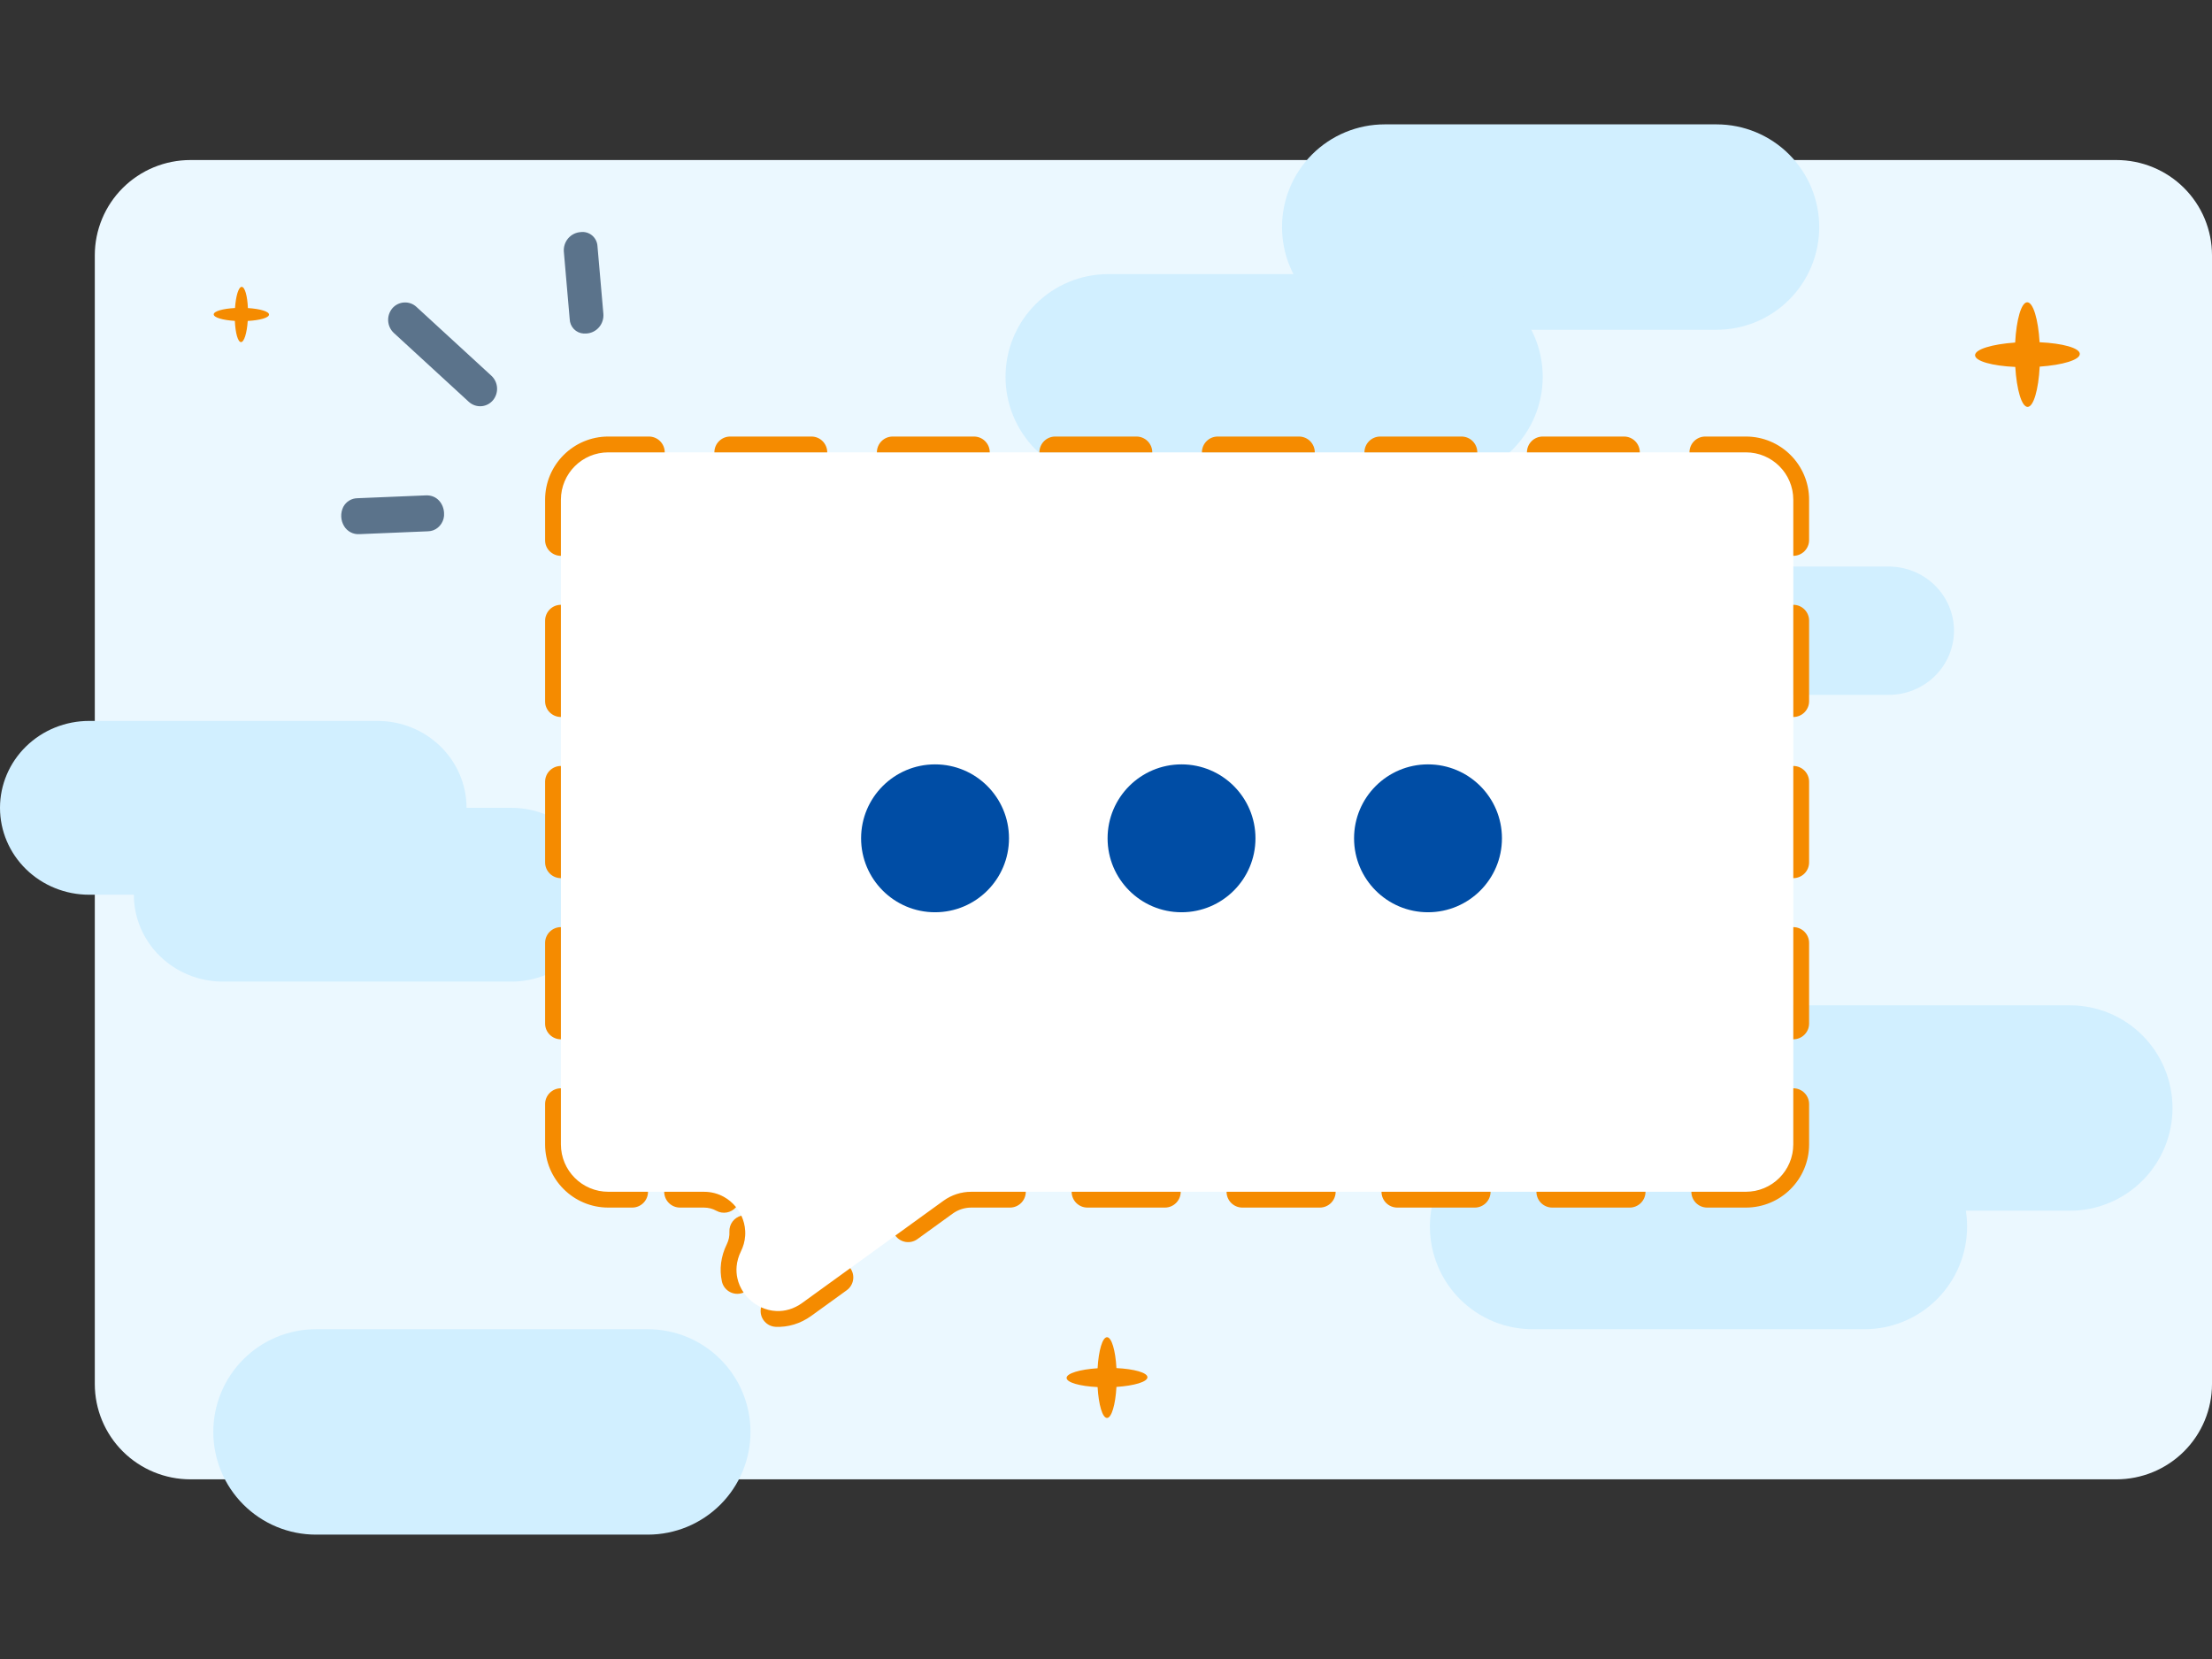 <svg width="320" height="240" viewBox="0 0 320 240" fill="none" xmlns="http://www.w3.org/2000/svg">
<rect x="0" y="0" width="320" height="240" fill="#333333" stroke="none"/>
<path d="M306.166 23.152H27.548C25.732 23.151 23.933 23.506 22.255 24.198C20.577 24.889 19.052 25.904 17.767 27.184C16.482 28.464 15.463 29.983 14.768 31.656C14.072 33.329 13.714 35.122 13.714 36.932V200.217C13.714 203.875 15.172 207.383 17.766 209.97C20.361 212.556 23.879 214.009 27.548 214.009H306.166C309.835 214.009 313.354 212.556 315.948 209.97C318.543 207.383 320 203.875 320 200.217V36.932C320 35.122 319.642 33.329 318.947 31.656C318.251 29.983 317.232 28.464 315.947 27.184C314.663 25.904 313.137 24.889 311.459 24.198C309.781 23.506 307.982 23.151 306.166 23.152Z" fill="#EBF8FF"/>
<path d="M248.335 17.992H200.308C198.359 17.992 196.429 18.377 194.628 19.123C192.827 19.87 191.191 20.964 189.812 22.344C188.434 23.723 187.34 25.361 186.594 27.164C185.849 28.966 185.465 30.898 185.465 32.849C185.465 34.8 185.849 36.732 186.594 38.535C187.34 40.337 188.434 41.975 189.812 43.355C191.191 44.734 192.827 45.829 194.628 46.575C196.429 47.322 198.359 47.706 200.308 47.706H248.335C252.272 47.706 256.048 46.141 258.831 43.355C261.615 40.569 263.179 36.79 263.179 32.849C263.179 28.909 261.615 25.13 258.831 22.344C256.048 19.558 252.272 17.992 248.335 17.992V17.992Z" fill="#D1EFFF"/>
<path d="M208.335 39.656H160.308C158.358 39.656 156.428 40.041 154.627 40.787C152.826 41.534 151.19 42.628 149.812 44.008C148.433 45.387 147.34 47.025 146.594 48.828C145.848 50.63 145.464 52.562 145.464 54.513C145.464 56.464 145.848 58.396 146.594 60.199C147.34 62.002 148.433 63.639 149.812 65.019C151.19 66.399 152.826 67.493 154.627 68.24C156.428 68.986 158.358 69.371 160.308 69.371H208.335C212.272 69.371 216.047 67.805 218.831 65.019C221.614 62.233 223.178 58.454 223.178 54.513C223.178 50.573 221.614 46.794 218.831 44.008C216.047 41.221 212.272 39.656 208.335 39.656V39.656Z" fill="#D1EFFF"/>
<path d="M73.965 116.864H67.492C67.492 113.53 66.134 110.333 63.716 107.975C61.299 105.617 58.02 104.293 54.6 104.293H12.892C9.473 104.293 6.194 105.617 3.776 107.975C1.358 110.333 0 113.53 0 116.864C0 120.199 1.358 123.396 3.776 125.754C6.194 128.111 9.473 129.436 12.892 129.436H19.365C19.365 132.77 20.723 135.968 23.141 138.325C25.558 140.683 28.838 142.007 32.257 142.007H73.965C77.384 142.007 80.663 140.683 83.081 138.325C85.499 135.968 86.857 132.77 86.857 129.436C86.857 126.102 85.499 122.904 83.081 120.546C80.663 118.189 77.384 116.864 73.965 116.864V116.864Z" fill="#D1EFFF"/>
<path d="M93.728 192.293H45.701C43.751 192.293 41.821 192.677 40.02 193.424C38.219 194.171 36.583 195.265 35.205 196.645C33.826 198.024 32.733 199.662 31.987 201.465C31.241 203.267 30.857 205.199 30.857 207.15C30.857 209.101 31.241 211.033 31.987 212.836C32.733 214.638 33.826 216.276 35.205 217.656C36.583 219.035 38.219 220.13 40.02 220.876C41.821 221.623 43.751 222.007 45.701 222.007H93.728C97.665 222.007 101.44 220.442 104.224 217.656C107.008 214.869 108.571 211.09 108.571 207.15C108.571 203.21 107.008 199.431 104.224 196.645C101.44 193.858 97.665 192.293 93.728 192.293V192.293Z" fill="#D1EFFF"/>
<path d="M299.442 145.434H251.415C249.466 145.434 247.536 145.818 245.735 146.565C243.934 147.311 242.297 148.406 240.919 149.785C239.541 151.165 238.447 152.803 237.701 154.605C236.955 156.408 236.572 158.34 236.572 160.291C236.572 162.242 236.955 164.174 237.701 165.976C238.447 167.779 239.541 169.417 240.919 170.796C242.297 172.176 243.934 173.27 245.735 174.017C247.536 174.764 249.466 175.148 251.415 175.148H299.442C303.379 175.148 307.155 173.583 309.938 170.796C312.722 168.01 314.286 164.231 314.286 160.291C314.286 156.35 312.722 152.571 309.938 149.785C307.155 146.999 303.379 145.434 299.442 145.434V145.434Z" fill="#D1EFFF"/>
<path d="M269.728 162.578H221.7C219.751 162.578 217.821 162.962 216.02 163.709C214.219 164.456 212.583 165.55 211.204 166.93C209.826 168.309 208.733 169.947 207.987 171.75C207.241 173.552 206.857 175.484 206.857 177.435C206.857 179.386 207.241 181.318 207.987 183.121C208.733 184.923 209.826 186.561 211.204 187.941C212.583 189.32 214.219 190.415 216.02 191.161C217.821 191.908 219.751 192.292 221.7 192.292H269.728C273.664 192.292 277.44 190.727 280.224 187.941C283.007 185.155 284.571 181.376 284.571 177.435C284.571 173.495 283.007 169.716 280.224 166.93C277.44 164.143 273.664 162.578 269.728 162.578V162.578Z" fill="#D1EFFF"/>
<path d="M84.002 33.576C84.299 33.537 84.6 33.561 84.887 33.646C85.174 33.731 85.441 33.876 85.67 34.071C85.899 34.266 86.085 34.506 86.217 34.778C86.349 35.049 86.424 35.345 86.437 35.647L87.287 45.391C87.316 45.741 87.276 46.094 87.169 46.428C87.062 46.762 86.89 47.071 86.663 47.337C86.436 47.603 86.159 47.82 85.848 47.976C85.537 48.132 85.198 48.224 84.85 48.246C84.707 48.259 84.564 48.26 84.421 48.25C83.891 48.218 83.391 47.987 83.02 47.603C82.65 47.218 82.434 46.708 82.417 46.172L81.57 36.432C81.54 36.082 81.579 35.729 81.686 35.395C81.793 35.061 81.964 34.752 82.191 34.486C82.417 34.22 82.694 34.002 83.005 33.846C83.316 33.69 83.655 33.598 84.002 33.576Z" fill="#5B738B"/>
<path d="M58.462 43.759C58.787 43.738 59.114 43.784 59.422 43.894C59.73 44.005 60.012 44.177 60.251 44.402L71.089 54.357C71.572 54.806 71.865 55.427 71.906 56.089C71.947 56.751 71.733 57.404 71.308 57.91C70.912 58.378 70.357 58.679 69.752 58.753C69.403 58.795 69.049 58.76 68.715 58.652C68.38 58.543 68.073 58.363 67.813 58.124L56.976 48.169C56.489 47.718 56.195 47.093 56.155 46.427C56.114 45.761 56.331 45.106 56.76 44.598C56.973 44.35 57.234 44.148 57.526 44.003C57.818 43.859 58.136 43.776 58.462 43.759V43.759Z" fill="#5B738B"/>
<path d="M49.661 73.331C49.857 72.958 50.149 72.644 50.505 72.423C50.862 72.202 51.271 72.082 51.688 72.076L61.617 71.664C63.259 71.596 64.192 72.929 64.24 74.23C64.279 74.761 64.146 75.292 63.861 75.741C63.577 76.191 63.155 76.536 62.661 76.724C62.419 76.808 62.167 76.854 61.912 76.861L51.984 77.273C51.548 77.3 51.114 77.208 50.728 77.006C50.341 76.804 50.016 76.5 49.787 76.126C49.532 75.711 49.387 75.236 49.365 74.747C49.343 74.258 49.445 73.77 49.661 73.331Z" fill="#5B738B"/>
<path d="M300.876 51.201C300.875 50.344 298.384 49.661 295.058 49.51C294.864 46.192 294.129 43.726 293.271 43.729C292.414 43.732 291.704 46.219 291.525 49.554C288.19 49.786 285.711 50.534 285.723 51.392C285.736 52.25 288.215 52.933 291.541 53.083C291.745 56.4 292.47 58.867 293.326 58.864C294.182 58.861 294.896 56.374 295.074 53.038C298.409 52.806 300.886 52.059 300.876 51.201Z" fill="#F58B00"/>
<path d="M165.995 199.237C165.997 198.576 164.077 198.042 161.511 197.915C161.37 195.354 160.81 193.449 160.149 193.449C159.487 193.449 158.931 195.366 158.784 197.939C156.209 198.108 154.294 198.678 154.301 199.34C154.308 200.003 156.219 200.537 158.785 200.662C158.933 203.223 159.485 205.128 160.146 205.129C160.806 205.129 161.365 203.212 161.512 200.639C164.087 200.469 166 199.9 165.995 199.237Z" fill="#F58B00"/>
<path d="M38.919 45.51C38.926 45.058 37.618 44.676 35.863 44.566C35.789 42.813 35.423 41.505 34.97 41.499C34.517 41.493 34.12 42.8 33.997 44.559C32.234 44.652 30.919 45.025 30.918 45.478C30.917 45.932 32.22 46.314 33.974 46.422C34.053 48.175 34.414 49.484 34.866 49.49C35.318 49.495 35.717 48.189 35.84 46.429C37.603 46.336 38.917 45.963 38.919 45.51Z" fill="#F58B00"/>
<path d="M273.217 81.957H242.613C241.371 81.957 240.141 82.197 238.994 82.664C237.846 83.13 236.804 83.814 235.925 84.677C235.047 85.539 234.35 86.562 233.875 87.689C233.4 88.815 233.155 90.023 233.155 91.242C233.155 92.461 233.4 93.669 233.875 94.795C234.35 95.922 235.047 96.945 235.925 97.807C236.804 98.67 237.846 99.353 238.994 99.82C240.141 100.287 241.371 100.527 242.613 100.527H273.217C275.725 100.527 278.131 99.549 279.905 97.807C281.678 96.066 282.675 93.704 282.675 91.242C282.675 88.779 281.678 86.418 279.905 84.677C278.131 82.935 275.725 81.957 273.217 81.957V81.957Z" fill="#D1EFFF"/>
<path d="M259.429 72.295C259.429 68.507 256.359 65.438 252.572 65.438H88C84.213 65.438 81.143 68.507 81.143 72.295V165.552C81.143 169.339 84.213 172.409 88 172.409H101.832C106.255 172.409 109.143 177.05 107.189 181.018V181.018C104.439 186.604 111.001 192.143 116.046 188.495L136.487 173.71C137.656 172.864 139.063 172.409 140.506 172.409H252.572C256.359 172.409 259.429 169.339 259.429 165.552V72.295Z" fill="white"/>
<path fill-rule="evenodd" clip-rule="evenodd" d="M107.597 179.951C107.702 179.573 107.767 179.192 107.795 178.814C107.813 178.57 107.816 178.326 107.803 178.085C107.784 177.701 107.727 177.322 107.635 176.955C107.541 176.579 107.412 176.215 107.249 175.867C106.21 176.126 105.464 177.091 105.521 178.201C105.55 178.786 105.438 179.401 105.138 180.009C104.257 181.8 104.063 183.653 104.429 185.363C104.692 186.597 105.907 187.384 107.141 187.12C107.292 187.088 107.436 187.042 107.573 186.983C107.355 186.666 107.167 186.328 107.013 185.973C106.862 185.626 106.744 185.262 106.664 184.885C106.55 184.351 106.511 183.791 106.561 183.217C106.593 182.844 106.663 182.465 106.774 182.084C106.876 181.731 107.014 181.375 107.189 181.019C107.362 180.667 107.497 180.31 107.597 179.951ZM123.008 183.46C123.748 184.482 123.518 185.911 122.496 186.651L117.385 190.347C115.768 191.517 113.973 192.019 112.227 191.946C110.966 191.893 109.986 190.828 110.039 189.566C110.045 189.412 110.067 189.262 110.102 189.118C110.451 189.279 110.816 189.408 111.191 189.5C111.559 189.591 111.938 189.646 112.322 189.662C113.552 189.713 114.842 189.366 116.046 188.495L123.008 183.46ZM148.395 172.409C148.395 173.672 147.371 174.695 146.109 174.695H140.506C139.544 174.695 138.606 174.999 137.826 175.563L132.716 179.259C131.693 179.999 130.264 179.769 129.525 178.746L136.487 173.71C137.656 172.865 139.062 172.409 140.506 172.409H148.395ZM170.808 172.409C170.808 173.672 169.784 174.695 168.522 174.695H157.315C156.053 174.695 155.03 173.672 155.03 172.409H170.808ZM193.221 172.409C193.221 173.672 192.198 174.695 190.935 174.695H179.729C178.466 174.695 177.443 173.672 177.443 172.409H193.221ZM215.634 172.409C215.634 173.672 214.611 174.695 213.348 174.695H202.142C200.879 174.695 199.856 173.672 199.856 172.409H215.634ZM238.047 172.409C238.047 173.672 237.024 174.695 235.762 174.695H224.555C223.293 174.695 222.269 173.672 222.269 172.409H238.047ZM259.429 157.438C260.691 157.438 261.714 158.461 261.714 159.724V165.552C261.714 170.602 257.621 174.695 252.571 174.695H246.968C245.706 174.695 244.682 173.672 244.682 172.409H252.571C256.358 172.409 259.429 169.339 259.429 165.552V157.438ZM259.429 134.124C260.691 134.124 261.714 135.147 261.714 136.409V148.067C261.714 149.329 260.691 150.352 259.429 150.352V134.124ZM259.429 110.809C260.691 110.809 261.714 111.833 261.714 113.095V124.752C261.714 126.015 260.691 127.038 259.429 127.038V110.809ZM259.429 87.495C260.691 87.495 261.714 88.519 261.714 89.781V101.438C261.714 102.7 260.691 103.724 259.429 103.724V87.495ZM244.408 65.438C244.408 64.176 245.431 63.152 246.694 63.152H252.571C257.621 63.152 261.714 67.246 261.714 72.295V78.124C261.714 79.386 260.691 80.409 259.429 80.409V72.295C259.429 68.508 256.358 65.438 252.571 65.438H244.408ZM220.898 65.438C220.898 64.176 221.921 63.152 223.184 63.152H234.939C236.201 63.152 237.224 64.176 237.224 65.438H220.898ZM197.388 65.438C197.388 64.176 198.411 63.152 199.673 63.152H211.429C212.691 63.152 213.714 64.176 213.714 65.438H197.388ZM173.877 65.438C173.877 64.176 174.901 63.152 176.163 63.152H187.918C189.181 63.152 190.204 64.176 190.204 65.438H173.877ZM150.367 65.438C150.367 64.176 151.391 63.152 152.653 63.152H164.408C165.67 63.152 166.694 64.176 166.694 65.438H150.367ZM126.857 65.438C126.857 64.176 127.88 63.152 129.143 63.152H140.898C142.16 63.152 143.184 64.176 143.184 65.438H126.857ZM119.673 65.438C119.673 64.176 118.65 63.152 117.388 63.152H105.633C104.37 63.152 103.347 64.176 103.347 65.438H119.673ZM81.143 80.409C79.88 80.409 78.857 79.386 78.857 78.124V72.295C78.857 67.246 82.951 63.152 88 63.152H93.877C95.14 63.152 96.163 64.176 96.163 65.438H88C84.213 65.438 81.143 68.508 81.143 72.295V80.409ZM81.143 103.724C79.88 103.724 78.857 102.7 78.857 101.438V89.781C78.857 88.519 79.88 87.495 81.143 87.495V103.724ZM81.143 127.038C79.88 127.038 78.857 126.015 78.857 124.752V113.095C78.857 111.833 79.88 110.809 81.143 110.809V127.038ZM81.143 150.352C79.88 150.352 78.857 149.329 78.857 148.067V136.409C78.857 135.147 79.88 134.124 81.143 134.124V150.352ZM93.744 172.409C93.744 173.672 92.72 174.695 91.458 174.695H88C82.951 174.695 78.857 170.602 78.857 165.552V159.724C78.857 158.461 79.88 157.438 81.143 157.438V165.552C81.143 169.339 84.213 172.409 88 172.409H93.744ZM106.48 174.631C105.789 175.45 104.594 175.692 103.623 175.151C103.111 174.866 102.51 174.695 101.832 174.695H98.374C97.112 174.695 96.088 173.672 96.088 172.409H101.832C102.906 172.409 103.89 172.683 104.735 173.154C105.071 173.342 105.386 173.56 105.675 173.805C105.97 174.055 106.24 174.332 106.48 174.631Z" fill="#F58B00"/>
<path d="M195.886 121.275C195.886 127.183 200.675 131.972 206.583 131.972C212.491 131.972 217.28 127.183 217.28 121.275C217.28 115.367 212.491 110.578 206.583 110.578C200.675 110.578 195.886 115.367 195.886 121.275Z" fill="#004DA5"/>
<path d="M124.571 121.275C124.571 127.183 129.361 131.972 135.268 131.972C141.176 131.972 145.966 127.183 145.966 121.275C145.966 115.367 141.176 110.578 135.268 110.578C129.361 110.578 124.571 115.367 124.571 121.275Z" fill="#004DA5"/>
<path d="M160.229 121.275C160.229 127.183 165.018 131.972 170.926 131.972C176.834 131.972 181.623 127.183 181.623 121.275C181.623 115.367 176.834 110.578 170.926 110.578C165.018 110.578 160.229 115.367 160.229 121.275Z" fill="#004DA5"/>
</svg>
